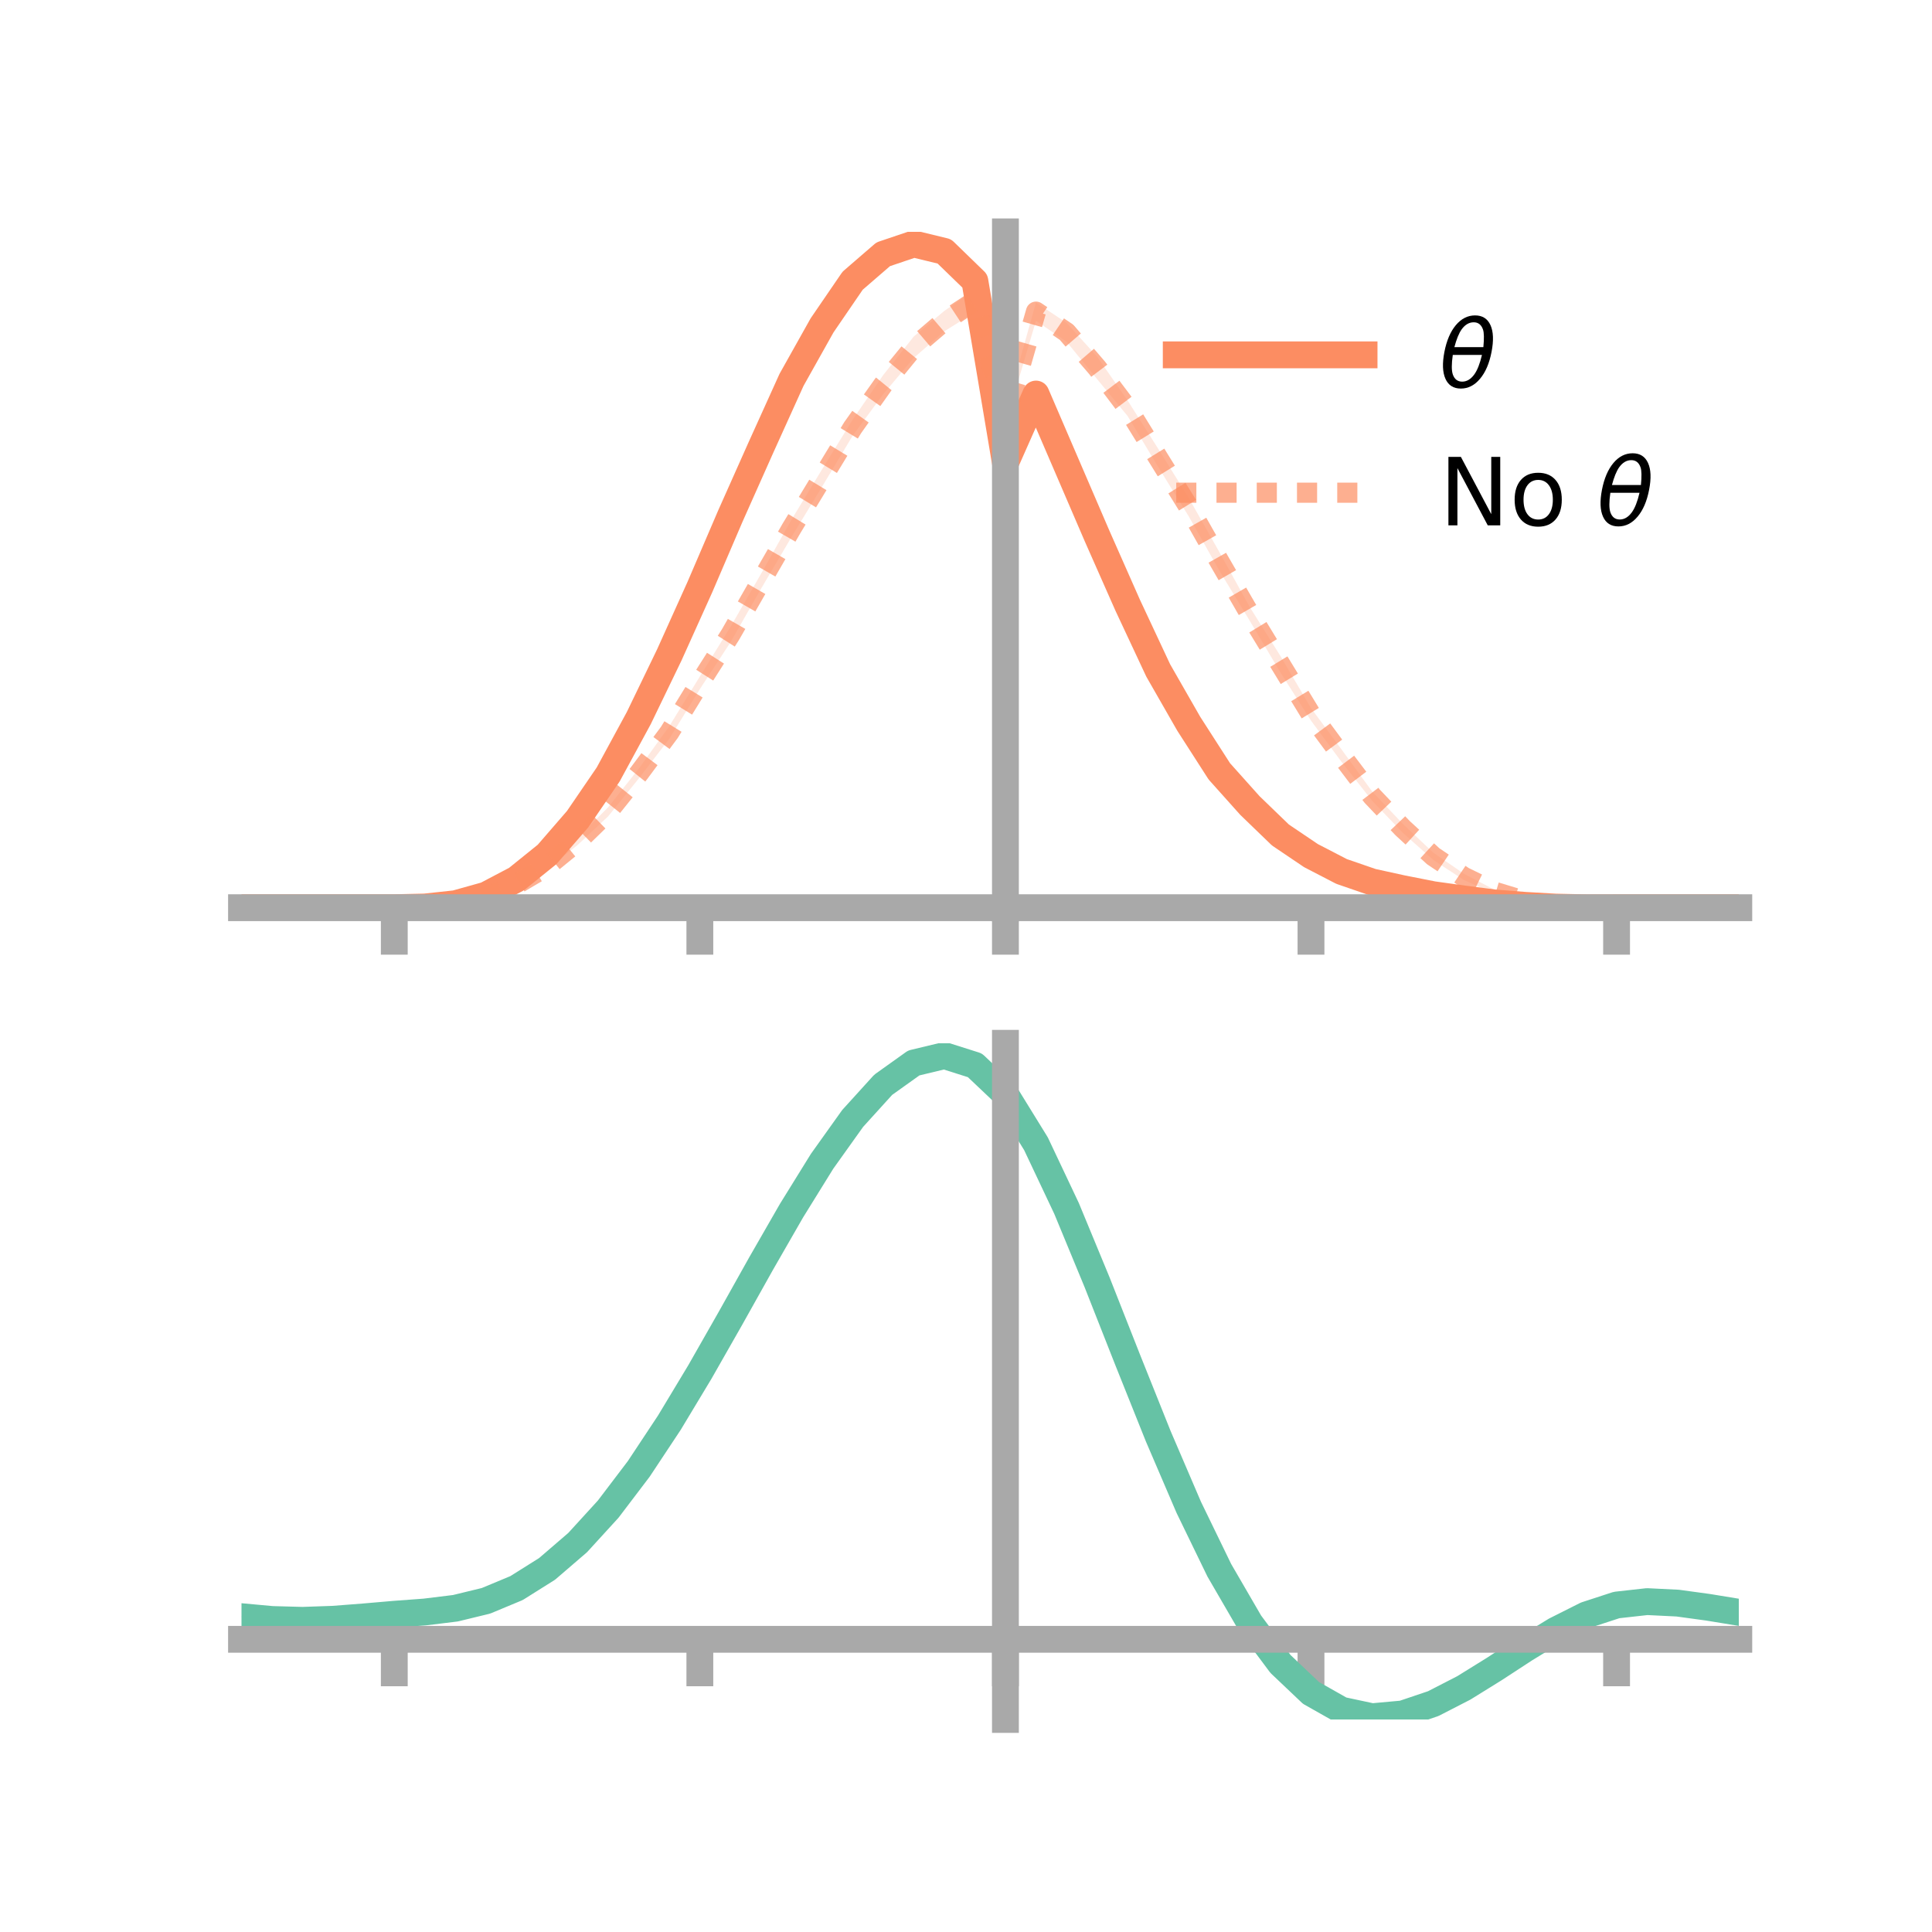 <?xml version="1.0" encoding="utf-8" standalone="no"?>
<!DOCTYPE svg PUBLIC "-//W3C//DTD SVG 1.1//EN"
  "http://www.w3.org/Graphics/SVG/1.1/DTD/svg11.dtd">
<!-- Created with matplotlib (https://matplotlib.org/) -->
<svg height="144pt" version="1.1" viewBox="0 0 144 144" width="144pt" xmlns="http://www.w3.org/2000/svg" xmlns:xlink="http://www.w3.org/1999/xlink">
 <defs>
  <style type="text/css">*{stroke-linecap:butt;stroke-linejoin:round;}</style>
 </defs>
 <g id="figure_1">
  <g id="patch_1">
   <path d="M 0 144 
L 144 144 
L 144 0 
L 0 0 
z
" style="fill:none;"/>
  </g>
  <g id="axes_1">
   <g id="patch_2">
    <path d="M 18 67.68 
L 129.6 67.68 
L 129.6 17.28 
L 18 17.28 
z
" style="fill:none;"/>
   </g>
   <g id="PolyCollection_1">
    <path clip-path="url(#pdd1980726c)" d="M 18 67.656 
L 18 67.656 
L 20.278 67.656 
L 22.555 67.656 
L 24.833 67.656 
L 27.11 67.656 
L 29.388 67.655 
L 31.665 67.582 
L 33.943 67.295 
L 36.22 66.62 
L 38.498 65.377 
L 40.776 63.468 
L 43.053 60.789 
L 45.331 57.354 
L 47.608 53.042 
L 49.886 48.329 
L 52.163 43.254 
L 54.441 37.762 
L 56.718 32.671 
L 58.996 27.492 
L 61.273 23.502 
L 63.551 20.133 
L 65.829 18.256 
L 68.106 17.28 
L 70.384 18.036 
L 72.661 20.038 
L 74.939 34.082 
L 77.216 28.513 
L 79.494 33.778 
L 81.771 39.125 
L 84.049 44.434 
L 86.327 49.276 
L 88.604 53.39 
L 90.882 56.778 
L 93.159 59.495 
L 95.437 61.824 
L 97.714 63.383 
L 99.992 64.522 
L 102.269 65.415 
L 104.547 65.941 
L 106.824 66.412 
L 109.102 66.786 
L 111.38 67.165 
L 113.657 67.399 
L 115.935 67.551 
L 118.212 67.643 
L 120.49 67.655 
L 122.767 67.656 
L 125.045 67.656 
L 127.322 67.656 
L 129.6 67.656 
L 129.6 67.656 
L 129.6 67.656 
L 127.322 67.656 
L 125.045 67.656 
L 122.767 67.656 
L 120.49 67.656 
L 118.212 67.68 
L 115.935 67.668 
L 113.657 67.56 
L 111.38 67.432 
L 109.102 67.219 
L 106.824 66.959 
L 104.547 66.532 
L 102.269 66.062 
L 99.992 65.385 
L 97.714 64.165 
L 95.437 62.65 
L 93.159 60.579 
L 90.882 58.206 
L 88.604 54.503 
L 86.327 50.668 
L 84.049 45.774 
L 81.771 40.779 
L 79.494 35.546 
L 77.216 30.227 
L 74.939 34.923 
L 72.661 21.853 
L 70.384 19.436 
L 68.106 19.085 
L 65.829 19.649 
L 63.551 21.711 
L 61.273 24.998 
L 58.996 29.133 
L 56.718 34.02 
L 54.441 39.147 
L 52.163 44.268 
L 49.886 49.298 
L 47.608 54.015 
L 45.331 58.094 
L 43.053 61.323 
L 40.776 63.902 
L 38.498 65.668 
L 36.22 66.821 
L 33.943 67.422 
L 31.665 67.623 
L 29.388 67.656 
L 27.11 67.656 
L 24.833 67.656 
L 22.555 67.656 
L 20.278 67.656 
L 18 67.656 
z
" style="fill:#fc8d62;fill-opacity:0.2;"/>
   </g>
   <g id="PolyCollection_2">
    <path clip-path="url(#pdd1980726c)" d="M 18 67.656 
L 18 67.656 
L 20.278 67.656 
L 22.555 67.656 
L 24.833 67.656 
L 27.11 67.656 
L 29.388 67.655 
L 31.665 67.584 
L 33.943 67.322 
L 36.22 66.763 
L 38.498 65.762 
L 40.776 64.382 
L 43.053 62.462 
L 45.331 60.166 
L 47.608 57.291 
L 49.886 54.125 
L 52.163 50.418 
L 54.441 46.734 
L 56.718 42.775 
L 58.996 38.73 
L 61.273 34.98 
L 63.551 31.283 
L 65.829 27.954 
L 68.106 25.083 
L 70.384 23.173 
L 72.661 21.595 
L 74.939 30.678 
L 77.216 22.547 
L 79.494 24.062 
L 81.771 26.577 
L 84.049 29.854 
L 86.327 33.451 
L 88.604 37.117 
L 90.882 41.145 
L 93.159 45.262 
L 95.437 48.896 
L 97.714 52.776 
L 99.992 55.861 
L 102.269 58.989 
L 104.547 61.396 
L 106.824 63.548 
L 109.102 65.119 
L 111.38 66.309 
L 113.657 67.054 
L 115.935 67.47 
L 118.212 67.629 
L 120.49 67.655 
L 122.767 67.656 
L 125.045 67.656 
L 127.322 67.656 
L 129.6 67.656 
L 129.6 67.656 
L 129.6 67.656 
L 127.322 67.656 
L 125.045 67.656 
L 122.767 67.656 
L 120.49 67.656 
L 118.212 67.672 
L 115.935 67.588 
L 113.657 67.247 
L 111.38 66.615 
L 109.102 65.588 
L 106.824 64.094 
L 104.547 62.063 
L 102.269 59.682 
L 99.992 56.791 
L 97.714 53.712 
L 95.437 50.124 
L 93.159 46.286 
L 90.882 42.528 
L 88.604 38.491 
L 86.327 34.809 
L 84.049 31.014 
L 81.771 28.256 
L 79.494 25.467 
L 77.216 23.91 
L 74.939 31.603 
L 72.661 23.268 
L 70.384 24.694 
L 68.106 26.679 
L 65.829 29.382 
L 63.551 32.475 
L 61.273 36.275 
L 58.996 40.024 
L 56.718 43.89 
L 54.441 47.878 
L 52.163 51.362 
L 49.886 55.064 
L 47.608 58.027 
L 45.331 60.842 
L 43.053 62.978 
L 40.776 64.775 
L 38.498 66.087 
L 36.22 66.966 
L 33.943 67.427 
L 31.665 67.629 
L 29.388 67.656 
L 27.11 67.656 
L 24.833 67.656 
L 22.555 67.656 
L 20.278 67.656 
L 18 67.656 
z
" style="fill:#fc8d62;fill-opacity:0.2;"/>
   </g>
   <g id="matplotlib.axis_1">
    <g id="xtick_1">
     <g id="line2d_1">
      <defs>
       <path d="M 0 0 
L 0 3.5 
" id="md440475f6d" style="stroke:#a9a9a9;stroke-width:2;"/>
      </defs>
      <g>
       <use style="fill:#a9a9a9;stroke:#a9a9a9;stroke-width:2;" x="29.388" xlink:href="#md440475f6d" y="67.656"/>
      </g>
     </g>
    </g>
    <g id="xtick_2">
     <g id="line2d_2">
      <g>
       <use style="fill:#a9a9a9;stroke:#a9a9a9;stroke-width:2;" x="52.163" xlink:href="#md440475f6d" y="67.656"/>
      </g>
     </g>
    </g>
    <g id="xtick_3">
     <g id="line2d_3">
      <g>
       <use style="fill:#a9a9a9;stroke:#a9a9a9;stroke-width:2;" x="74.939" xlink:href="#md440475f6d" y="67.656"/>
      </g>
     </g>
    </g>
    <g id="xtick_4">
     <g id="line2d_4">
      <g>
       <use style="fill:#a9a9a9;stroke:#a9a9a9;stroke-width:2;" x="97.714" xlink:href="#md440475f6d" y="67.656"/>
      </g>
     </g>
    </g>
    <g id="xtick_5">
     <g id="line2d_5">
      <g>
       <use style="fill:#a9a9a9;stroke:#a9a9a9;stroke-width:2;" x="120.49" xlink:href="#md440475f6d" y="67.656"/>
      </g>
     </g>
    </g>
   </g>
   <g id="matplotlib.axis_2"/>
   <g id="line2d_6">
    <path clip-path="url(#pdd1980726c)" d="M 18 67.656 
L 20.278 67.656 
L 22.555 67.656 
L 24.833 67.656 
L 27.11 67.656 
L 29.388 67.655 
L 31.665 67.603 
L 33.943 67.358 
L 36.22 66.721 
L 38.498 65.522 
L 40.776 63.685 
L 43.053 61.056 
L 45.331 57.724 
L 47.608 53.529 
L 49.886 48.813 
L 52.163 43.761 
L 54.441 38.455 
L 56.718 33.346 
L 58.996 28.312 
L 61.273 24.25 
L 63.551 20.922 
L 65.829 18.953 
L 68.106 18.183 
L 70.384 18.736 
L 72.661 20.946 
L 74.939 34.503 
L 77.216 29.37 
L 79.494 34.662 
L 81.771 39.952 
L 84.049 45.104 
L 86.327 49.972 
L 88.604 53.947 
L 90.882 57.492 
L 93.159 60.037 
L 95.437 62.237 
L 97.714 63.774 
L 99.992 64.954 
L 102.269 65.738 
L 104.547 66.237 
L 106.824 66.686 
L 109.102 67.002 
L 111.38 67.298 
L 113.657 67.479 
L 115.935 67.61 
L 118.212 67.661 
L 120.49 67.656 
L 122.767 67.656 
L 125.045 67.656 
L 127.322 67.656 
L 129.6 67.656 
" style="fill:none;stroke:#fc8d62;stroke-linecap:square;stroke-width:2;"/>
   </g>
   <g id="line2d_7">
    <path clip-path="url(#pdd1980726c)" d="M 18 67.656 
L 20.278 67.656 
L 22.555 67.656 
L 24.833 67.656 
L 27.11 67.656 
L 29.388 67.655 
L 31.665 67.607 
L 33.943 67.374 
L 36.22 66.864 
L 38.498 65.924 
L 40.776 64.579 
L 43.053 62.72 
L 45.331 60.504 
L 47.608 57.659 
L 49.886 54.595 
L 52.163 50.89 
L 54.441 47.306 
L 56.718 43.332 
L 58.996 39.377 
L 61.273 35.628 
L 63.551 31.879 
L 65.829 28.668 
L 68.106 25.881 
L 70.384 23.933 
L 72.661 22.432 
L 74.939 31.141 
L 77.216 23.228 
L 79.494 24.765 
L 81.771 27.417 
L 84.049 30.434 
L 86.327 34.13 
L 88.604 37.804 
L 90.882 41.836 
L 93.159 45.774 
L 95.437 49.51 
L 97.714 53.244 
L 99.992 56.326 
L 102.269 59.336 
L 104.547 61.73 
L 106.824 63.821 
L 109.102 65.353 
L 111.38 66.462 
L 113.657 67.151 
L 115.935 67.529 
L 118.212 67.651 
L 120.49 67.656 
L 122.767 67.656 
L 125.045 67.656 
L 127.322 67.656 
L 129.6 67.656 
" style="fill:none;stroke:#fc8d62;stroke-dasharray:1.5,1.5;stroke-dashoffset:0;stroke-opacity:0.7;stroke-width:1.5;"/>
   </g>
   <g id="patch_3">
    <path d="M 74.939 67.68 
L 74.939 17.28 
" style="fill:none;stroke:#a9a9a9;stroke-linecap:square;stroke-linejoin:miter;stroke-width:2;"/>
   </g>
   <g id="patch_4">
    <path d="M 129.6 67.68 
L 129.6 17.28 
" style="fill:none;"/>
   </g>
   <g id="patch_5">
    <path d="M 18 67.656 
L 129.6 67.656 
" style="fill:none;stroke:#a9a9a9;stroke-linecap:square;stroke-linejoin:miter;stroke-width:2;"/>
   </g>
   <g id="patch_6">
    <path d="M 18 17.28 
L 129.6 17.28 
" style="fill:none;"/>
   </g>
   <g id="legend_1">
    <g id="line2d_8">
     <path d="M 87.67 26.449 
L 101.67 26.449 
" style="fill:none;stroke:#fc8d62;stroke-linecap:square;stroke-width:2;"/>
    </g>
    <g id="line2d_9"/>
    <g id="text_1">
     <!-- $\theta$ -->
     <g transform="translate(107.27 28.899)scale(0.07 -0.07)">
      <defs>
       <path d="M 45.516 34.672 
L 14.453 34.672 
Q 12.359 20.062 14.5 13.875 
Q 17.188 6.25 24.469 6.25 
Q 31.781 6.25 37.359 13.922 
Q 42.234 20.656 45.516 34.672 
z
M 47.016 42.969 
Q 48.344 56.844 46.625 61.719 
Q 43.953 69.438 36.766 69.438 
Q 29.297 69.438 23.828 61.812 
Q 19.531 55.672 16.156 42.969 
z
M 38.188 76.766 
Q 49.906 76.766 54.594 66.406 
Q 59.281 56.109 55.719 37.844 
Q 52.203 19.625 43.453 9.281 
Q 34.766 -1.125 23.047 -1.125 
Q 11.281 -1.125 6.641 9.281 
Q 2 19.625 5.516 37.844 
Q 9.078 56.109 17.719 66.406 
Q 26.422 76.766 38.188 76.766 
z
" id="DejaVuSans-Oblique-952"/>
      </defs>
      <use transform="translate(0 0.234)" xlink:href="#DejaVuSans-Oblique-952"/>
     </g>
    </g>
    <g id="line2d_10">
     <path d="M 87.67 36.724 
L 101.67 36.724 
" style="fill:none;stroke:#fc8d62;stroke-dasharray:1.5,1.5;stroke-dashoffset:0;stroke-opacity:0.7;stroke-width:1.5;"/>
    </g>
    <g id="line2d_11"/>
    <g id="text_2">
     <!-- No $\theta$ -->
     <g transform="translate(107.27 39.174)scale(0.07 -0.07)">
      <defs>
       <path d="M 9.812 72.906 
L 23.094 72.906 
L 55.422 11.922 
L 55.422 72.906 
L 64.984 72.906 
L 64.984 0 
L 51.703 0 
L 19.391 60.984 
L 19.391 0 
L 9.812 0 
z
" id="DejaVuSans-78"/>
       <path d="M 30.609 48.391 
Q 23.391 48.391 19.188 42.75 
Q 14.984 37.109 14.984 27.297 
Q 14.984 17.484 19.156 11.844 
Q 23.344 6.203 30.609 6.203 
Q 37.797 6.203 41.984 11.859 
Q 46.188 17.531 46.188 27.297 
Q 46.188 37.016 41.984 42.703 
Q 37.797 48.391 30.609 48.391 
z
M 30.609 56 
Q 42.328 56 49.016 48.375 
Q 55.719 40.766 55.719 27.297 
Q 55.719 13.875 49.016 6.219 
Q 42.328 -1.422 30.609 -1.422 
Q 18.844 -1.422 12.172 6.219 
Q 5.516 13.875 5.516 27.297 
Q 5.516 40.766 12.172 48.375 
Q 18.844 56 30.609 56 
z
" id="DejaVuSans-111"/>
       <path id="DejaVuSans-32"/>
      </defs>
      <use transform="translate(0 0.234)" xlink:href="#DejaVuSans-78"/>
      <use transform="translate(74.805 0.234)" xlink:href="#DejaVuSans-111"/>
      <use transform="translate(135.986 0.234)" xlink:href="#DejaVuSans-32"/>
      <use transform="translate(167.773 0.234)" xlink:href="#DejaVuSans-Oblique-952"/>
     </g>
    </g>
   </g>
  </g>
  <g id="axes_2">
   <g id="patch_7">
    <path d="M 18 128.16 
L 129.6 128.16 
L 129.6 77.76 
L 18 77.76 
z
" style="fill:none;"/>
   </g>
   <g id="PolyCollection_3">
    <path clip-path="url(#p375935c424)" d="M 18 120.539 
L 18 120.458 
L 20.278 120.676 
L 22.555 120.739 
L 24.833 120.654 
L 27.11 120.469 
L 29.388 120.265 
L 31.665 120.09 
L 33.943 119.805 
L 36.22 119.246 
L 38.498 118.286 
L 40.776 116.834 
L 43.053 114.838 
L 45.331 112.291 
L 47.608 109.224 
L 49.886 105.705 
L 52.163 101.835 
L 54.441 97.745 
L 56.718 93.587 
L 58.996 89.538 
L 61.273 85.785 
L 63.551 82.529 
L 65.829 79.972 
L 68.106 78.316 
L 70.384 77.76 
L 72.661 78.493 
L 74.939 80.684 
L 77.216 84.425 
L 79.494 89.312 
L 81.771 94.896 
L 84.049 100.759 
L 86.327 106.536 
L 88.604 111.925 
L 90.882 116.692 
L 93.159 120.674 
L 95.437 123.773 
L 97.714 125.959 
L 99.992 127.259 
L 102.269 127.75 
L 104.547 127.548 
L 106.824 126.793 
L 109.102 125.64 
L 111.38 124.251 
L 113.657 122.791 
L 115.935 121.419 
L 118.212 120.288 
L 120.49 119.548 
L 122.767 119.296 
L 125.045 119.413 
L 127.322 119.735 
L 129.6 120.119 
L 129.6 120.226 
L 129.6 120.226 
L 127.322 119.864 
L 125.045 119.561 
L 122.767 119.454 
L 120.49 119.709 
L 118.212 120.457 
L 115.935 121.614 
L 113.657 123.03 
L 111.38 124.54 
L 109.102 125.976 
L 106.824 127.166 
L 104.547 127.945 
L 102.269 128.16 
L 99.992 127.68 
L 97.714 126.403 
L 95.437 124.267 
L 93.159 121.254 
L 90.882 117.394 
L 88.604 112.775 
L 86.327 107.552 
L 84.049 101.948 
L 81.771 96.254 
L 79.494 90.826 
L 77.216 86.072 
L 74.939 82.435 
L 72.661 80.309 
L 70.384 79.6 
L 68.106 80.139 
L 65.829 81.737 
L 63.551 84.2 
L 61.273 87.33 
L 58.996 90.929 
L 56.718 94.808 
L 54.441 98.784 
L 52.163 102.691 
L 49.886 106.385 
L 47.608 109.744 
L 45.331 112.675 
L 43.053 115.116 
L 40.776 117.038 
L 38.498 118.447 
L 36.22 119.386 
L 33.943 119.932 
L 31.665 120.209 
L 29.388 120.372 
L 27.11 120.562 
L 24.833 120.728 
L 22.555 120.8 
L 20.278 120.739 
L 18 120.539 
z
" style="fill:#66c2a5;fill-opacity:0.2;"/>
   </g>
   <g id="matplotlib.axis_3">
    <g id="xtick_6">
     <g id="line2d_12">
      <g>
       <use style="fill:#a9a9a9;stroke:#a9a9a9;stroke-width:2;" x="29.388" xlink:href="#md440475f6d" y="122.185"/>
      </g>
     </g>
    </g>
    <g id="xtick_7">
     <g id="line2d_13">
      <g>
       <use style="fill:#a9a9a9;stroke:#a9a9a9;stroke-width:2;" x="52.163" xlink:href="#md440475f6d" y="122.185"/>
      </g>
     </g>
    </g>
    <g id="xtick_8">
     <g id="line2d_14">
      <g>
       <use style="fill:#a9a9a9;stroke:#a9a9a9;stroke-width:2;" x="74.939" xlink:href="#md440475f6d" y="122.185"/>
      </g>
     </g>
    </g>
    <g id="xtick_9">
     <g id="line2d_15">
      <g>
       <use style="fill:#a9a9a9;stroke:#a9a9a9;stroke-width:2;" x="97.714" xlink:href="#md440475f6d" y="122.185"/>
      </g>
     </g>
    </g>
    <g id="xtick_10">
     <g id="line2d_16">
      <g>
       <use style="fill:#a9a9a9;stroke:#a9a9a9;stroke-width:2;" x="120.49" xlink:href="#md440475f6d" y="122.185"/>
      </g>
     </g>
    </g>
   </g>
   <g id="matplotlib.axis_4"/>
   <g id="line2d_17">
    <path clip-path="url(#p375935c424)" d="M 18 120.499 
L 20.278 120.708 
L 22.555 120.77 
L 24.833 120.691 
L 27.11 120.515 
L 29.388 120.318 
L 31.665 120.149 
L 33.943 119.869 
L 36.22 119.316 
L 38.498 118.367 
L 40.776 116.936 
L 43.053 114.977 
L 45.331 112.483 
L 47.608 109.484 
L 49.886 106.045 
L 52.163 102.263 
L 54.441 98.264 
L 56.718 94.197 
L 58.996 90.233 
L 61.273 86.557 
L 63.551 83.364 
L 65.829 80.854 
L 68.106 79.228 
L 70.384 78.68 
L 72.661 79.401 
L 74.939 81.559 
L 77.216 85.249 
L 79.494 90.069 
L 81.771 95.575 
L 84.049 101.354 
L 86.327 107.044 
L 88.604 112.35 
L 90.882 117.043 
L 93.159 120.964 
L 95.437 124.02 
L 97.714 126.181 
L 99.992 127.469 
L 102.269 127.955 
L 104.547 127.747 
L 106.824 126.979 
L 109.102 125.808 
L 111.38 124.396 
L 113.657 122.91 
L 115.935 121.517 
L 118.212 120.372 
L 120.49 119.629 
L 122.767 119.375 
L 125.045 119.487 
L 127.322 119.799 
L 129.6 120.172 
" style="fill:none;stroke:#66c2a5;stroke-linecap:square;stroke-width:2;"/>
   </g>
   <g id="patch_8">
    <path d="M 74.939 128.16 
L 74.939 77.76 
" style="fill:none;stroke:#a9a9a9;stroke-linecap:square;stroke-linejoin:miter;stroke-width:2;"/>
   </g>
   <g id="patch_9">
    <path d="M 129.6 128.16 
L 129.6 77.76 
" style="fill:none;"/>
   </g>
   <g id="patch_10">
    <path d="M 18 122.185 
L 129.6 122.185 
" style="fill:none;stroke:#a9a9a9;stroke-linecap:square;stroke-linejoin:miter;stroke-width:2;"/>
   </g>
   <g id="patch_11">
    <path d="M 18 77.76 
L 129.6 77.76 
" style="fill:none;"/>
   </g>
  </g>
 </g>
 <defs>
  <clipPath id="pdd1980726c">
   <rect height="50.4" width="111.6" x="18" y="17.28"/>
  </clipPath>
  <clipPath id="p375935c424">
   <rect height="50.4" width="111.6" x="18" y="77.76"/>
  </clipPath>
 </defs>
</svg>
